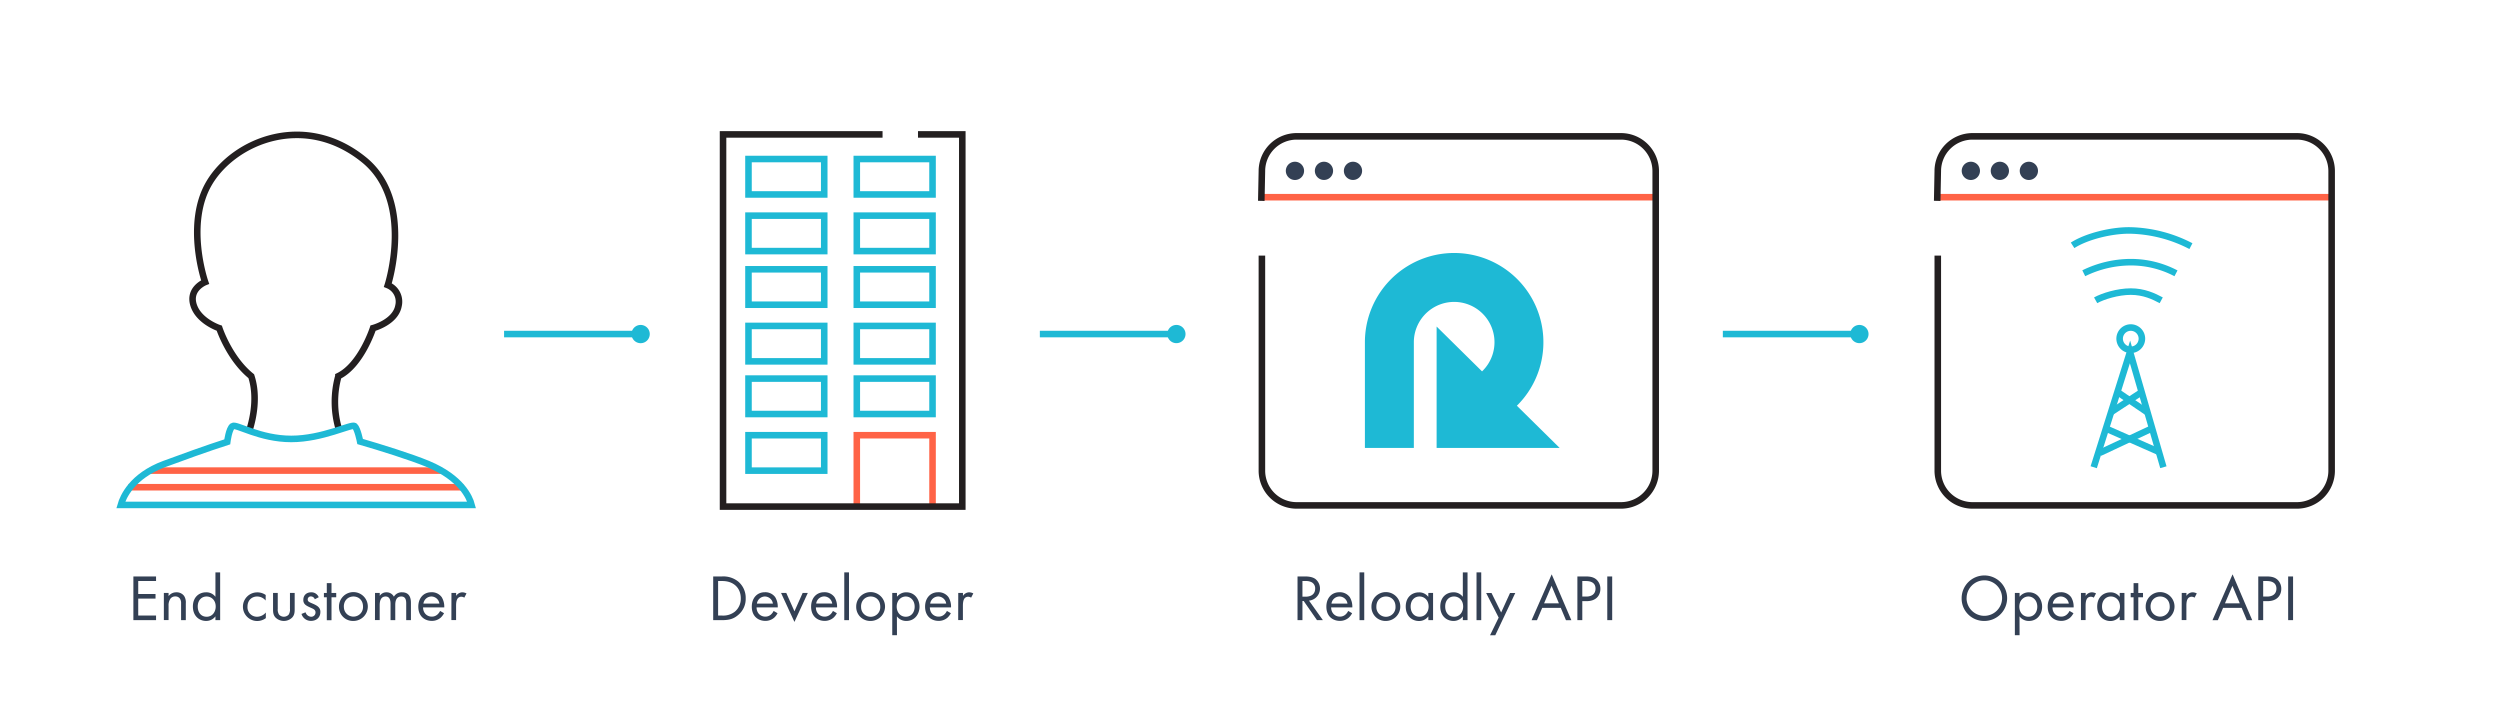<svg xmlns="http://www.w3.org/2000/svg" viewBox="0 0 1525.75 439.4"><defs><style>.a,.e{fill:#334054;}.b,.d,.f,.g,.h{fill:none;stroke-miterlimit:10;stroke-width:4px;}.b{stroke:#1eb9d5;}.c{fill:#1eb9d5;}.c,.e,.f,.h{fill-rule:evenodd;}.d,.h{stroke:#ff6346;}.f,.g{stroke:#231f20;}</style></defs><title>m-op-path</title><path class="a" d="M95.24,354.6H84.36v7.92H94.92v2.8H84.36v10.36H95.24v2.8H81.4V351.8H95.24Z"/><path class="a" d="M100,361.88h2.88v1.92a5.86,5.86,0,0,1,4.76-2.32,5.63,5.63,0,0,1,4.76,2.28,7.4,7.4,0,0,1,1,4.44v10.28h-2.88v-10.2a4.88,4.88,0,0,0-.76-3A3.26,3.26,0,0,0,107,364a3.63,3.63,0,0,0-2.92,1.28,7,7,0,0,0-1.2,4.48v8.68H100Z"/><path class="a" d="M131.48,349.32h2.88v29.16h-2.88v-2.32a7,7,0,0,1-5.68,2.8c-4.2,0-8.08-3-8.08-8.8s3.84-8.68,8.08-8.68a6.87,6.87,0,0,1,5.68,2.76Zm-10.8,20.84c0,3.56,2,6.24,5.44,6.24s5.52-2.92,5.52-6.2c0-4.28-3-6.16-5.52-6.16C123.28,364,120.68,366.12,120.68,370.16Z"/><path class="a" d="M162.12,366.52a6.7,6.7,0,0,0-5.2-2.48c-3.08,0-5.88,2.16-5.88,6.2a5.78,5.78,0,0,0,5.84,6.16,7.08,7.08,0,0,0,5.36-2.6v3.44A8.87,8.87,0,0,1,157,379a8.74,8.74,0,1,1,0-17.48,8.79,8.79,0,0,1,5.16,1.6Z"/><path class="a" d="M169.52,371.56a5.65,5.65,0,0,0,.8,3.56,4,4,0,0,0,5.84,0,5.65,5.65,0,0,0,.8-3.56v-9.68h2.88v10c0,2-.2,3.56-1.52,5a7.24,7.24,0,0,1-10.16,0c-1.32-1.44-1.52-3-1.52-5v-10h2.88Z"/><path class="a" d="M192.12,365.72A2.55,2.55,0,0,0,189.8,364a1.83,1.83,0,0,0-2,1.88c0,1.2.8,1.56,2.68,2.36,2.4,1,3.52,1.76,4.16,2.56a3.93,3.93,0,0,1,.88,2.68c0,3.48-2.52,5.44-5.72,5.44a5.94,5.94,0,0,1-5.8-4.24l2.48-1a3.76,3.76,0,0,0,3.36,2.72,2.58,2.58,0,0,0,2.72-2.64c0-1.56-1.12-2.08-2.68-2.76-2-.88-3.28-1.52-4-2.44a3.61,3.61,0,0,1-.76-2.44c0-2.92,2-4.64,4.84-4.64a4.79,4.79,0,0,1,4.56,3Z"/><path class="a" d="M202.32,364.52v14h-2.88v-14h-1.76v-2.64h1.76v-6h2.88v6h2.88v2.64Z"/><path class="a" d="M206.88,370.24a8.8,8.8,0,1,1,8.79,8.72A8.52,8.52,0,0,1,206.88,370.24Zm3,0a5.84,5.84,0,1,0,11.67,0c0-4.08-2.8-6.2-5.84-6.2S209.84,366.2,209.84,370.24Z"/><path class="a" d="M228.88,361.88h2.88v1.76a4.8,4.8,0,0,1,4.11-2.16,5,5,0,0,1,4.52,2.68,5.54,5.54,0,0,1,5-2.68c4.92,0,5.4,4.12,5.4,6.48v10.52h-2.88V368.4c0-1.88-.24-4.36-3-4.36-3.32,0-3.68,3.2-3.68,5.2v9.24h-2.88v-9.84c0-1.16,0-4.6-3-4.6-3.28,0-3.63,3.4-3.63,5.4v9h-2.88Z"/><path class="a" d="M271,374.24a9.93,9.93,0,0,1-2,2.68,8.06,8.06,0,0,1-5.52,2c-4,0-8.19-2.52-8.19-8.68,0-5,3-8.8,8-8.8a7.43,7.43,0,0,1,6.28,3,11.15,11.15,0,0,1,1.56,6.24H258.2c0,3.44,2.4,5.64,5.27,5.64a5,5,0,0,0,3.4-1.2,6.61,6.61,0,0,0,1.72-2.28Zm-2.84-5.88a5,5,0,0,0-4.88-4.32,5,5,0,0,0-4.87,4.32Z"/><path class="a" d="M275.52,361.88h2.87v1.8a4.61,4.61,0,0,1,3.76-2.2,6.08,6.08,0,0,1,2.56.68l-1.36,2.6a3,3,0,0,0-1.68-.56,2.79,2.79,0,0,0-2.32,1c-.48.64-1,1.76-1,4.48v8.76h-2.87Z"/><path class="a" d="M435.26,351.8h5.44a14.51,14.51,0,0,1,9.84,3.12,13,13,0,0,1,4.56,10.24,12.7,12.7,0,0,1-4.68,10.24c-2.44,2.08-5,3.08-9.76,3.08h-5.4Zm3,23.88h2.6a11.4,11.4,0,0,0,7.64-2.4,10.21,10.21,0,0,0,3.6-8.12c0-6.4-4.48-10.56-11.24-10.56h-2.6Z"/><path class="a" d="M474.54,374.24a9.93,9.93,0,0,1-2,2.68,8.06,8.06,0,0,1-5.52,2c-4,0-8.2-2.52-8.2-8.68,0-5,3-8.8,8-8.8a7.43,7.43,0,0,1,6.28,3,11.15,11.15,0,0,1,1.56,6.24H461.74c0,3.44,2.4,5.64,5.28,5.64a5,5,0,0,0,3.4-1.2,6.61,6.61,0,0,0,1.72-2.28Zm-2.84-5.88a5,5,0,0,0-4.88-4.32,5,5,0,0,0-4.88,4.32Z"/><path class="a" d="M479.86,361.88l5,11.2,5-11.2H493l-8.16,17.68-8.16-17.68Z"/><path class="a" d="M510.74,374.24a9.93,9.93,0,0,1-2,2.68,8.06,8.06,0,0,1-5.52,2c-4,0-8.2-2.52-8.2-8.68,0-5,3-8.8,8-8.8a7.43,7.43,0,0,1,6.28,3,11.15,11.15,0,0,1,1.56,6.24H497.94c0,3.44,2.4,5.64,5.28,5.64a5,5,0,0,0,3.4-1.2,6.61,6.61,0,0,0,1.72-2.28Zm-2.84-5.88A5,5,0,0,0,503,364a5,5,0,0,0-4.88,4.32Z"/><path class="a" d="M518.14,349.32v29.16h-2.88V349.32Z"/><path class="a" d="M522.54,370.24a8.8,8.8,0,1,1,8.8,8.72A8.52,8.52,0,0,1,522.54,370.24Zm3,0a5.85,5.85,0,1,0,11.68,0c0-4.08-2.8-6.2-5.84-6.2S525.5,366.2,525.5,370.24Z"/><path class="a" d="M547.42,387.68h-2.88v-25.8h2.88v2.32a7.14,7.14,0,0,1,5.68-2.72c5.2,0,8.08,4.32,8.08,8.8s-2.92,8.68-8,8.68a7,7,0,0,1-5.8-2.8Zm10.8-17.4c0-4.08-2.76-6.24-5.44-6.24s-5.52,2.2-5.52,6.2c0,3.4,2.16,6.16,5.56,6.16S558.22,373.6,558.22,370.28Z"/><path class="a" d="M580.3,374.24a9.93,9.93,0,0,1-2,2.68,8.06,8.06,0,0,1-5.52,2c-4,0-8.2-2.52-8.2-8.68,0-5,3-8.8,8-8.8a7.43,7.43,0,0,1,6.28,3,11.15,11.15,0,0,1,1.56,6.24H567.5c0,3.44,2.4,5.64,5.28,5.64a5,5,0,0,0,3.4-1.2,6.61,6.61,0,0,0,1.72-2.28Zm-2.84-5.88a5,5,0,0,0-4.88-4.32,5,5,0,0,0-4.88,4.32Z"/><path class="a" d="M584.82,361.88h2.88v1.8a4.61,4.61,0,0,1,3.76-2.2,6.08,6.08,0,0,1,2.56.68l-1.36,2.6a3,3,0,0,0-1.68-.56,2.79,2.79,0,0,0-2.32,1c-.48.64-1,1.76-1,4.48v8.76h-2.88Z"/><path class="a" d="M796.2,351.8c1.8,0,4.48.12,6.48,1.48a7.42,7.42,0,0,1-3.8,13.28l8.48,11.92h-3.6l-8.12-11.68h-.76v11.68h-3V351.8Zm-1.32,12.36h1.88c3.68,0,5.88-1.76,5.88-4.88a4.15,4.15,0,0,0-2.12-3.92,7.61,7.61,0,0,0-3.84-.76h-1.8Z"/><path class="a" d="M825.2,374.24a9.93,9.93,0,0,1-2,2.68,8.06,8.06,0,0,1-5.52,2c-4,0-8.2-2.52-8.2-8.68,0-5,3-8.8,8-8.8a7.43,7.43,0,0,1,6.28,3,11.15,11.15,0,0,1,1.56,6.24H812.4c0,3.44,2.4,5.64,5.28,5.64a5,5,0,0,0,3.4-1.2,6.61,6.61,0,0,0,1.72-2.28Zm-2.84-5.88a5,5,0,0,0-4.88-4.32,5,5,0,0,0-4.88,4.32Z"/><path class="a" d="M832.6,349.32v29.16h-2.88V349.32Z"/><path class="a" d="M837,370.24a8.8,8.8,0,1,1,8.8,8.72A8.52,8.52,0,0,1,837,370.24Zm3,0a5.85,5.85,0,1,0,11.68,0c0-4.08-2.8-6.2-5.84-6.2S840,366.2,840,370.24Z"/><path class="a" d="M871.72,361.88h2.88v16.6h-2.88v-2.32A7,7,0,0,1,866,379c-4.2,0-8.08-3-8.08-8.8s3.84-8.68,8.08-8.68a6.87,6.87,0,0,1,5.68,2.76Zm-10.8,8.28c0,3.56,2,6.24,5.44,6.24s5.52-2.92,5.52-6.2c0-4.28-3-6.16-5.52-6.16C863.52,364,860.92,366.12,860.92,370.16Z"/><path class="a" d="M892.76,349.32h2.88v29.16h-2.88v-2.32a7,7,0,0,1-5.68,2.8c-4.2,0-8.08-3-8.08-8.8s3.84-8.68,8.08-8.68a6.87,6.87,0,0,1,5.68,2.76ZM882,370.16c0,3.56,2,6.24,5.44,6.24s5.52-2.92,5.52-6.2c0-4.28-3-6.16-5.52-6.16C884.56,364,882,366.12,882,370.16Z"/><path class="a" d="M904,349.32v29.16h-2.88V349.32Z"/><path class="a" d="M914.64,376.92l-7.64-15h3.28l5.88,11.88,5.4-11.88h3.2l-12.2,25.8h-3.2Z"/><path class="a" d="M952.55,371H941.2l-3.2,7.52h-3.28l12.28-28,12,28h-3.28Zm-1.15-2.8-4.48-10.68-4.56,10.68Z"/><path class="a" d="M967.56,351.8c2.68,0,4.92.32,6.72,1.88a7.45,7.45,0,0,1,2.43,5.72c0,3.76-2.35,7.48-8.43,7.48h-2.6v11.6h-3V351.8Zm-1.88,12.28h2.44c3.52,0,5.63-1.76,5.63-4.84,0-4.24-4-4.64-5.87-4.64h-2.2Z"/><path class="a" d="M983.92,351.8v26.68h-3V351.8Z"/><path class="a" d="M1197.19,365.16a13.88,13.88,0,1,1,13.88,13.8A13.62,13.62,0,0,1,1197.19,365.16Zm3,0a10.84,10.84,0,1,0,10.84-11A10.88,10.88,0,0,0,1200.23,365.16Z"/><path class="a" d="M1232.55,387.68h-2.88v-25.8h2.88v2.32a7.14,7.14,0,0,1,5.68-2.72c5.2,0,8.08,4.32,8.08,8.8s-2.92,8.68-8,8.68a7,7,0,0,1-5.8-2.8Zm10.8-17.4c0-4.08-2.76-6.24-5.44-6.24s-5.52,2.2-5.52,6.2c0,3.4,2.16,6.16,5.56,6.16S1243.35,373.6,1243.35,370.28Z"/><path class="a" d="M1265.43,374.24a9.93,9.93,0,0,1-2,2.68,8.08,8.08,0,0,1-5.52,2c-4,0-8.2-2.52-8.2-8.68,0-5,3-8.8,8-8.8a7.43,7.43,0,0,1,6.28,3,11.14,11.14,0,0,1,1.55,6.24h-12.91c0,3.44,2.4,5.64,5.28,5.64a5,5,0,0,0,3.4-1.2,6.61,6.61,0,0,0,1.72-2.28Zm-2.84-5.88a5,5,0,0,0-4.88-4.32,5,5,0,0,0-4.88,4.32Z"/><path class="a" d="M1270,361.88h2.88v1.8a4.61,4.61,0,0,1,3.76-2.2,6.08,6.08,0,0,1,2.56.68l-1.36,2.6a3,3,0,0,0-1.68-.56,2.79,2.79,0,0,0-2.32,1c-.48.64-1,1.76-1,4.48v8.76H1270Z"/><path class="a" d="M1293.66,361.88h2.88v16.6h-2.88v-2.32A7,7,0,0,1,1288,379c-4.2,0-8.08-3-8.08-8.8s3.84-8.68,8.08-8.68a6.83,6.83,0,0,1,5.67,2.76Zm-10.79,8.28c0,3.56,2,6.24,5.44,6.24s5.51-2.92,5.51-6.2c0-4.28-3-6.16-5.51-6.16C1285.47,364,1282.87,366.12,1282.87,370.16Z"/><path class="a" d="M1305,364.52v14h-2.88v-14h-1.76v-2.64h1.76v-6H1305v6h2.88v2.64Z"/><path class="a" d="M1309.51,370.24a8.8,8.8,0,1,1,8.79,8.72A8.52,8.52,0,0,1,1309.51,370.24Zm3,0a5.84,5.84,0,1,0,11.67,0c0-4.08-2.8-6.2-5.84-6.2S1312.47,366.2,1312.47,370.24Z"/><path class="a" d="M1331.51,361.88h2.87v1.8a4.61,4.61,0,0,1,3.76-2.2,6.08,6.08,0,0,1,2.56.68l-1.36,2.6a3,3,0,0,0-1.68-.56,2.75,2.75,0,0,0-2.31,1c-.49.64-1,1.76-1,4.48v8.76h-2.87Z"/><path class="a" d="M1368.1,371h-11.36l-3.2,7.52h-3.27l12.27-28,12,28h-3.28Zm-1.16-2.8-4.48-10.68-4.56,10.68Z"/><path class="a" d="M1383.1,351.8c2.68,0,4.92.32,6.72,1.88a7.43,7.43,0,0,1,2.44,5.72c0,3.76-2.36,7.48-8.44,7.48h-2.6v11.6h-3V351.8Zm-1.88,12.28h2.44c3.52,0,5.64-1.76,5.64-4.84,0-4.24-4-4.64-5.88-4.64h-2.2Z"/><path class="a" d="M1399.46,351.8v26.68h-3V351.8Z"/><path class="b" d="M1319,183.27c-4.61-2.49-10.66-5.31-18.58-5.31s-17,2.82-21.45,5.31"/><path class="b" d="M1328,166.81a59.1,59.1,0,0,0-27.61-6.8,65.54,65.54,0,0,0-28.67,6.76"/><path class="b" d="M1264.9,149.73c8.39-5.41,23.46-9.2,34.89-9.09a84.14,84.14,0,0,1,37.33,9.58"/><polyline class="b" points="1277.8 285.15 1299.95 214.77 1320.31 285.15"/><line class="b" x1="1281.47" y1="276.38" x2="1314.03" y2="261.14"/><line class="b" x1="1317.4" y1="275.71" x2="1285.04" y2="261.43"/><line class="b" x1="1288.54" y1="251.43" x2="1307.4" y2="239.07"/><line class="b" x1="1292.09" y1="239.13" x2="1310.53" y2="251.66"/><path class="b" d="M1307.2,206.69a6.79,6.79,0,1,1-6.79-6.79A6.79,6.79,0,0,1,1307.2,206.69Z"/><path class="c" d="M925.75,247.62l26.09,25.74H876.77V199.29l27.72,27.36a24.61,24.61,0,1,0-41.62-18.06h0v64.77H833V208.87a54.47,54.47,0,1,1,92.75,38.75Z"/><line class="d" x1="78.45" y1="297.35" x2="282.71" y2="297.35"/><line class="d" x1="91.4" y1="287.21" x2="269.73" y2="287.21"/><line class="d" x1="770.14" y1="120.35" x2="1010.48" y2="120.35"/><path class="e" d="M795.88,104.27a5.57,5.57,0,1,1-5.56-5.56A5.57,5.57,0,0,1,795.88,104.27Z"/><path class="e" d="M813.58,104.27A5.56,5.56,0,1,1,808,98.71,5.55,5.55,0,0,1,813.58,104.27Z"/><path class="e" d="M831.29,104.27a5.56,5.56,0,1,1-5.56-5.56A5.56,5.56,0,0,1,831.29,104.27Z"/><path class="f" d="M769.77,122.59l.37-18.18a21.19,21.19,0,0,1,21.2-21.19H989.28a21.19,21.19,0,0,1,21.2,21.19V287.24a21.19,21.19,0,0,1-21.2,21.21H791.34a21.19,21.19,0,0,1-21.2-21.21V156"/><line class="d" x1="1182.63" y1="120.35" x2="1422.98" y2="120.35"/><path class="e" d="M1208.38,104.27a5.57,5.57,0,1,1-5.57-5.56A5.57,5.57,0,0,1,1208.38,104.27Z"/><path class="e" d="M1226.08,104.27a5.56,5.56,0,1,1-5.56-5.56A5.56,5.56,0,0,1,1226.08,104.27Z"/><path class="e" d="M1243.79,104.27a5.57,5.57,0,1,1-5.57-5.56A5.57,5.57,0,0,1,1243.79,104.27Z"/><path class="f" d="M1182.27,122.59l.36-18.18a21.2,21.2,0,0,1,21.2-21.19h197.94A21.19,21.19,0,0,1,1423,104.41V287.24a21.2,21.2,0,0,1-21.21,21.21H1203.83a21.2,21.2,0,0,1-21.2-21.21V156"/><path class="g" d="M152.35,262.16c2.08-6.69,5.08-20.08,1-32.57-13.52-10.89-19.52-29.3-19.52-29.3s-12.17-4-15.54-13.66c-3.61-10.35,6.9-14.48,6.9-14.48s-12.39-35.67,2.64-60.7c15.4-25.66,58.17-43.11,94.22-14C253.21,122.59,236.69,174,236.69,174a10.89,10.89,0,0,1,6.52,12.6c-1.83,10.08-15.54,13.66-15.54,13.66s-7.25,22.54-21.14,29.3a58.54,58.54,0,0,0,.15,31.9"/><rect class="b" x="456.8" y="97.05" width="46.23" height="21.63"/><rect class="b" x="522.9" y="97.05" width="46.23" height="21.63"/><rect class="b" x="456.8" y="131.61" width="46.23" height="21.63"/><rect class="b" x="522.9" y="131.61" width="46.23" height="21.63"/><rect class="b" x="456.8" y="164.35" width="46.23" height="21.63"/><rect class="b" x="522.9" y="164.35" width="46.23" height="21.63"/><rect class="b" x="456.8" y="198.91" width="46.23" height="21.63"/><rect class="b" x="522.9" y="198.91" width="46.23" height="21.63"/><rect class="b" x="456.8" y="231.05" width="46.23" height="21.63"/><rect class="b" x="522.9" y="231.05" width="46.23" height="21.63"/><rect class="b" x="456.8" y="265.61" width="46.23" height="21.63"/><polyline class="h" points="569.13 309.17 569.13 265.61 522.9 265.61 522.9 309.17"/><path class="c" d="M396.55,203.87a5.57,5.57,0,1,1-5.57-5.56A5.56,5.56,0,0,1,396.55,203.87Z"/><line class="b" x1="307.64" y1="203.87" x2="390.98" y2="203.87"/><path class="c" d="M723.52,203.87a5.56,5.56,0,1,1-5.56-5.56A5.55,5.55,0,0,1,723.52,203.87Z"/><line class="b" x1="634.62" y1="203.87" x2="717.96" y2="203.87"/><path class="c" d="M1140.36,203.87a5.56,5.56,0,1,1-5.57-5.56A5.56,5.56,0,0,1,1140.36,203.87Z"/><line class="b" x1="1051.45" y1="203.87" x2="1134.8" y2="203.87"/><polyline class="f" points="538.62 82.03 441.27 82.03 441.27 309.17 587.29 309.17 587.29 82.03 560.25 82.03"/><path class="b" d="M216.45,260.05c-1.78-1.56-19.55,7.83-38.7,7.83s-33.54-9.28-35.79-7.83-3.27,9.62-3.27,9.62c-11.84,3.78-29,10-38.35,13.48-19.82,7.35-25.25,20.2-26.63,25l214.12,0c-1.23-4.62-6.27-16.48-26.68-25-10.19-4.25-29.56-10.29-41.36-13.69C219.79,269.46,218.23,261.6,216.45,260.05Z"/></svg>